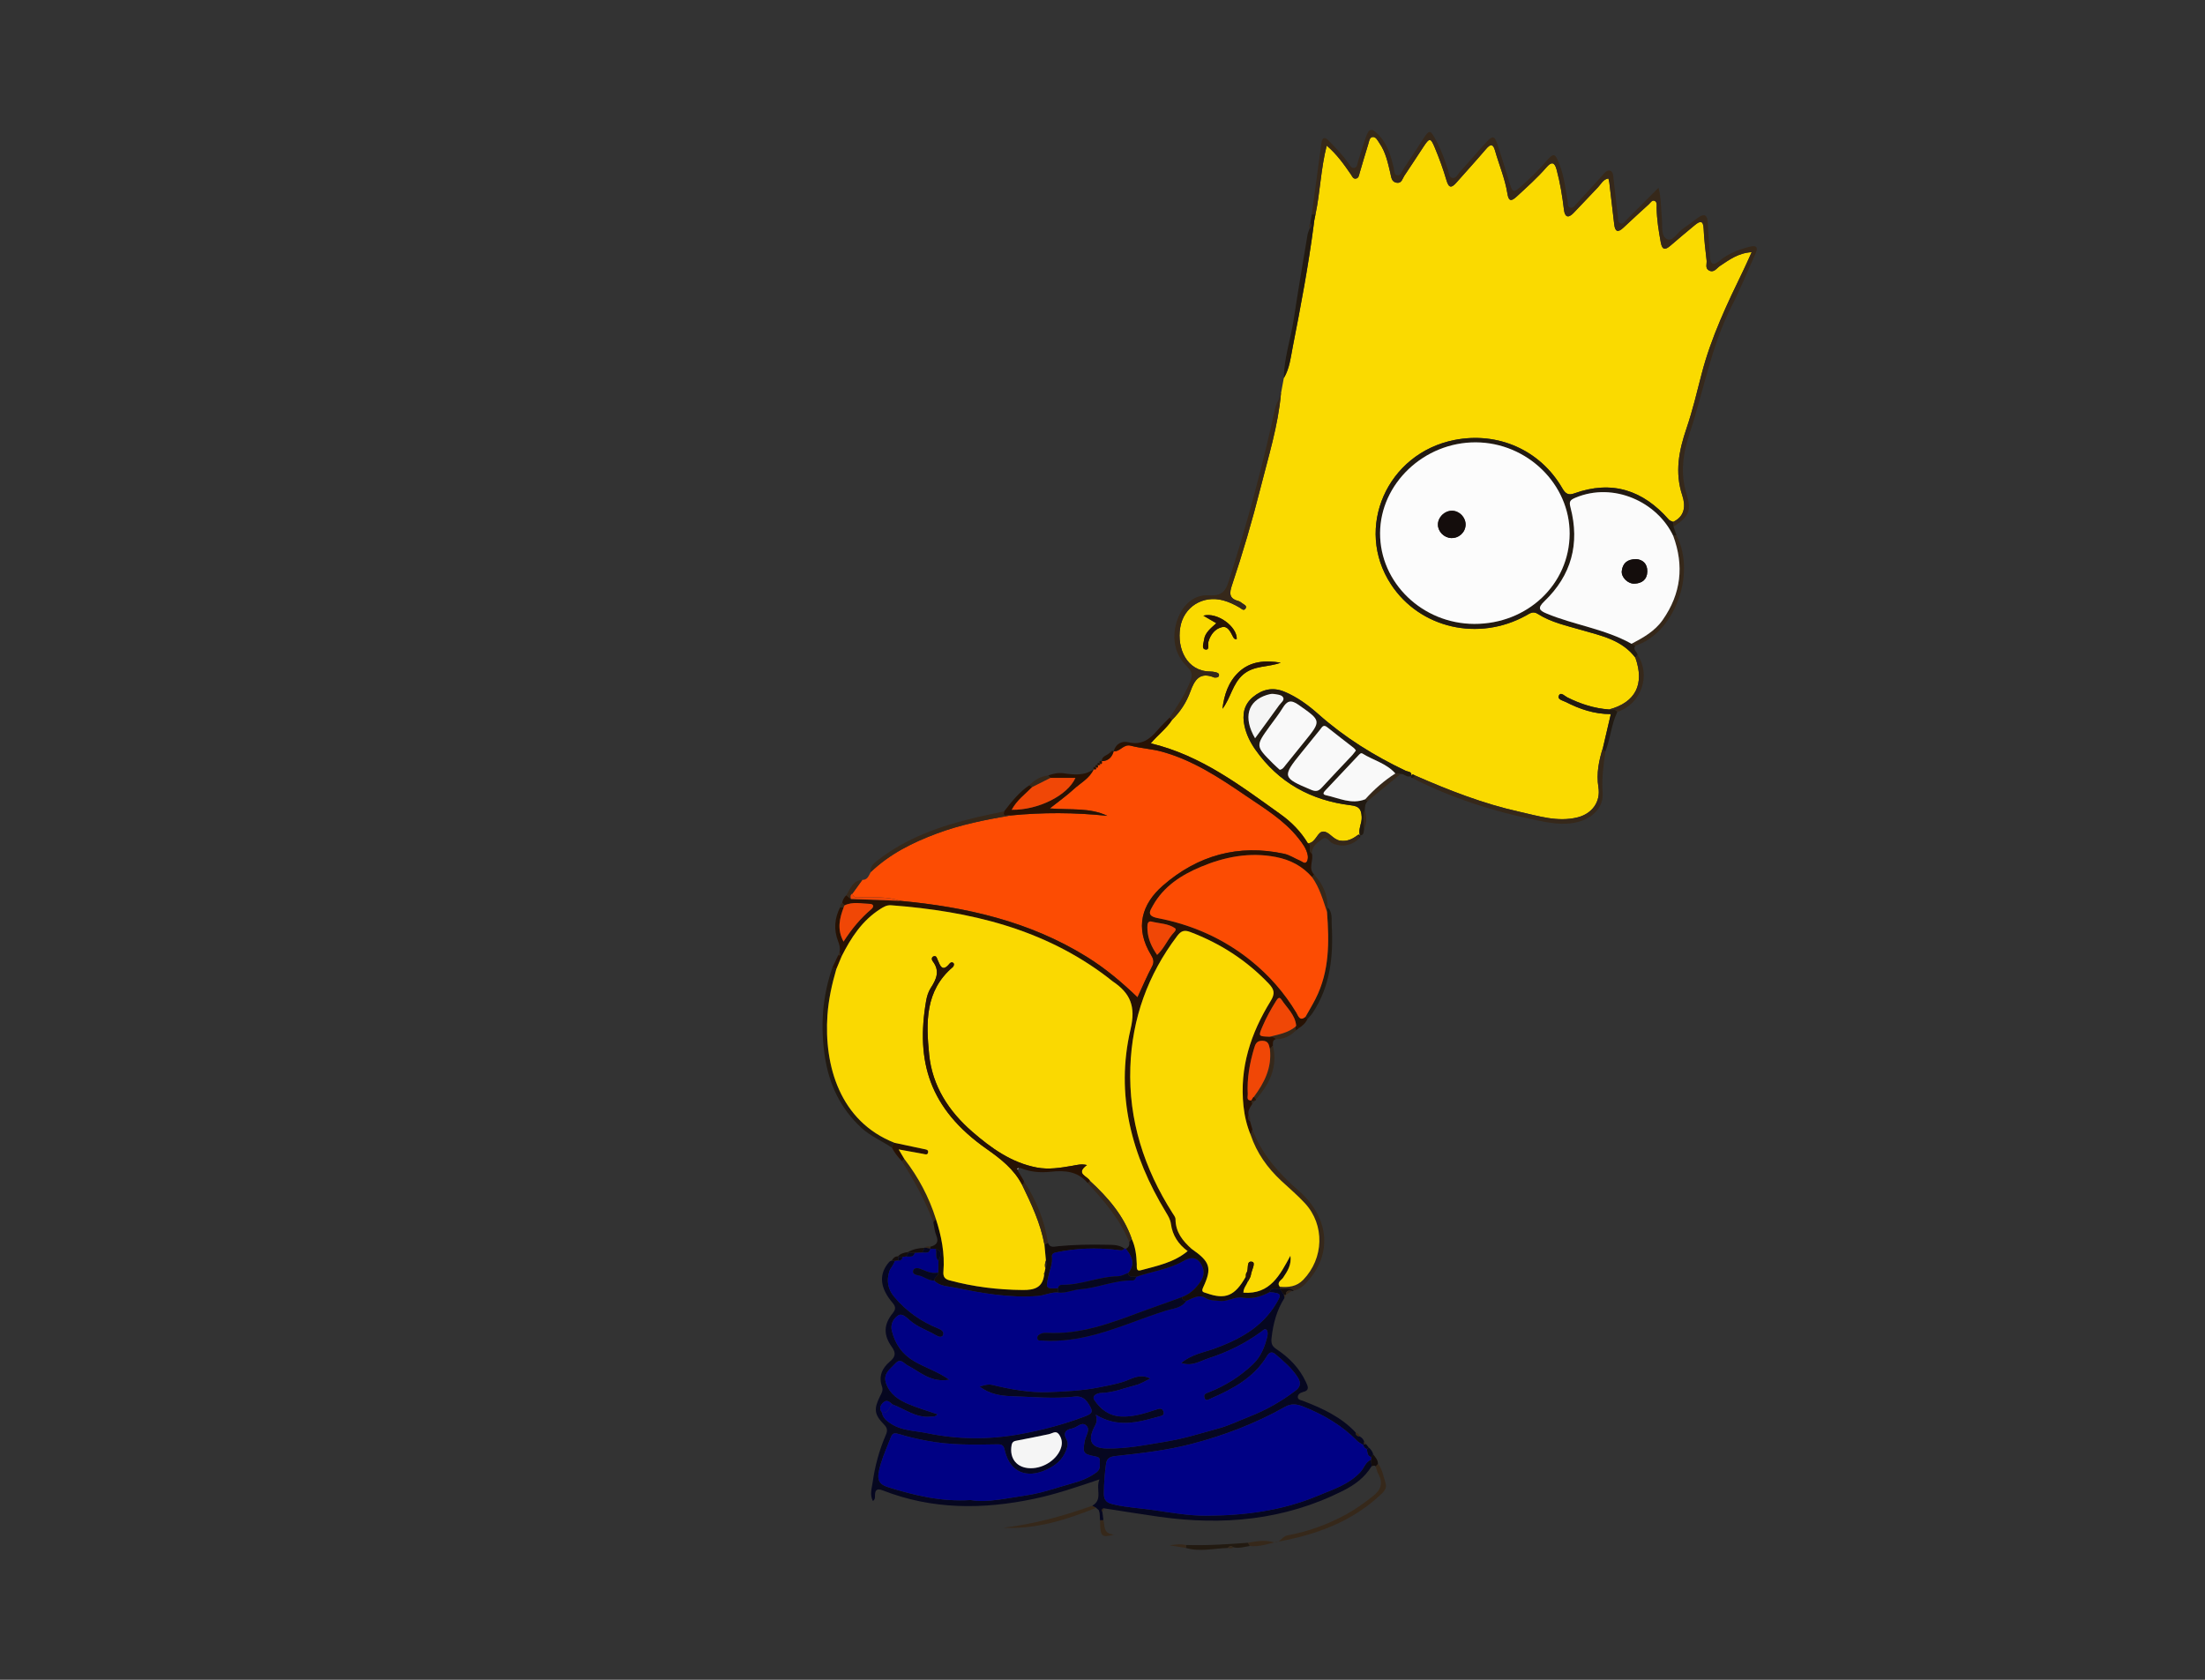 <?xml version="1.0" encoding="utf-8"?>
<!-- Generator: Adobe Illustrator 18.1.1, SVG Export Plug-In . SVG Version: 6.00 Build 0)  -->
<svg version="1.1" id="Capa_1" xmlns="http://www.w3.org/2000/svg" xmlns:xlink="http://www.w3.org/1999/xlink" x="0px" y="0px"
	 viewBox="0 0 595.28 453.54" enable-background="new 0 0 595.28 453.54" xml:space="preserve">
<rect x="0" y="0" width="595.28" height="453.54" fill="#333333" stroke="none"/>
<g>
	<path fill="#FADA00" d="M345.822,106.236c0.253-1.375,0.506-2.75,0.759-4.126c1.57-2.596,1.854-5.578,2.419-8.448
		c2.159-10.966,4.232-21.949,5.674-33.039c0.04-0.334,0.079-0.668,0.119-1.002c0.115-0.577,0.229-1.154,0.344-1.73
		c1.271-6.035,1.425-12.266,3.031-18.569c2.815,2.409,4.69,5.117,6.567,7.825c0.343,0.495,0.565,1.242,1.362,1.071
		c0.738-0.159,0.781-0.901,0.956-1.485c0.77-2.575,1.497-5.163,2.309-7.724c0.236-0.745,0.35-1.887,1.143-2.008
		c0.957-0.146,1.412,0.955,1.911,1.673c1.677,2.416,2.251,5.24,2.925,8.03c0.263,1.09,0.277,2.485,1.811,2.654
		c1.294,0.142,1.465-1.149,1.98-1.904c1.768-2.595,3.446-5.251,5.188-7.864c1.617-2.425,1.889-2.45,3.045,0.32
		c1.203,2.884,2.276,5.839,3.156,8.836c0.633,2.155,1.41,1.976,2.646,0.579c2.677-3.026,5.398-6.013,8.019-9.086
		c1.159-1.358,1.878-1.492,2.414,0.398c1.096,3.868,2.704,7.588,3.343,11.587c0.294,1.84,0.809,2.428,2.473,0.887
		c2.768-2.564,5.598-5.058,8.069-7.918c1.362-1.576,2.192-1.469,2.754,0.623c0.956,3.562,1.543,7.182,1.983,10.835
		c0.238,1.975,1.145,2.339,2.547,0.9c2.255-2.314,4.431-4.704,6.676-7.029c0.815-0.844,1.329-2.104,2.776-2.336
		c0.108,0.496,0.211,0.836,0.253,1.184c0.443,3.727,0.884,7.455,1.31,11.184c0.224,1.958,0.941,2.383,2.479,0.927
		c2.265-2.144,4.585-4.23,6.883-6.34c0.449-0.413,0.851-1.18,1.503-0.925c0.779,0.305,0.585,1.214,0.594,1.899
		c0.042,3.154,0.548,6.245,1.113,9.339c0.383,2.096,1.205,2.091,2.622,0.864c2.169-1.877,4.371-3.716,6.583-5.542
		c1.342-1.107,2.266-1.375,2.367,0.973c0.124,2.863,0.477,5.719,0.8,8.57c0.104,0.916-0.469,2.104,0.619,2.695
		c1.378,0.749,2.087-0.617,2.999-1.217c2.51-1.653,4.927-3.497,8.546-3.712c-0.829,1.821-1.461,3.287-2.157,4.722
		c-4.418,9.114-8.786,18.242-11.338,28.114c-1.277,4.94-2.455,9.925-4.098,14.747c-2.04,5.987-3.211,11.841-1.131,18.11
		c0.891,2.685,0.783,5.603-2.473,7.132c-0.386-0.19-0.88-0.285-1.142-0.584c-6.978-7.983-15.386-10.777-25.587-7.097
		c-1.534,0.553-2.336,0.087-3.178-1.374c-5.943-10.322-17.369-15.379-29.154-13.052c-18.198,3.593-27.067,23.808-17.102,38.982
		c7.789,11.861,23.608,15.513,36.465,8.403c1.017-0.562,1.857-1.26,3.155-0.434c3.608,2.296,7.766,3.172,11.806,4.349
		c5.321,1.551,10.895,2.641,14.536,7.472c2.549,7.168,0.058,12.074-7.101,13.984c-3.994-0.287-7.716-1.482-11.28-3.274
		c-0.703-0.354-1.739-1.552-2.25-0.511c-0.531,1.081,1.018,1.348,1.806,1.75c3.786,1.931,7.74,3.298,12.201,3.283
		c-0.714,3.053-1.404,6.001-2.094,8.95c-1.109,3.518-1.861,7.042-1.255,10.797c0.64,3.961-1.733,7.183-5.684,8.148
		c-5.379,1.313-10.481-0.384-15.608-1.516c-9.737-2.151-18.982-5.765-28.089-9.753c-0.377-0.077-0.773-0.705-1.124,0.036
		c0,0,0.001,0,0.001,0c0.203-1.214-0.955-1.082-1.505-1.343c-8.543-4.064-16.492-8.997-23.594-15.306
		c-2.735-2.43-5.721-4.629-9.16-6.056c-3.126-1.297-5.958-0.682-8.509,1.445c-2.502,2.086-2.925,4.825-2.272,7.803
		c0.502,2.291,1.527,4.387,2.873,6.312c6.294,9.002,15.105,13.802,25.844,15.103c2.249,0.273,2.787,1.042,2.918,3.116
		c0.112,1.761-1.024,3.323-0.483,5.063c0,0-0.017,0.021-0.017,0.021c-0.157-0.305-0.364-0.344-0.62-0.115
		c-1.391,1.027-2.79,1.74-4.685,1.464c-1.947-0.284-2.981-2.487-4.577-2.45c-1.603,0.037-1.945,2.833-3.909,3.16
		c-0.084,0.014-0.176-0.024-0.265-0.038c-1.878-3.114-4.388-5.677-7.31-7.766c-10.819-7.735-21.418-15.892-35.07-19.182
		c1.98-2.358,4.26-4.012,5.749-6.342c2.211-2.163,3.886-4.744,4.917-7.599c1.164-3.221,2.581-5.432,6.452-3.834
		c0.079,0.032,0.177,0.02,0.267,0.021c0.466,0.004,0.963-0.048,1.033-0.601c0.071-0.564-0.467-0.721-0.866-0.831
		c-0.511-0.141-1.058-0.203-1.591-0.21c-6.17-0.071-8.957-6.118-8.014-11.876c0.912-5.57,6.126-8.822,11.635-7.314
		c1.563,0.428,3.012,1.125,4.411,1.944c0.48,0.281,1.093,1.026,1.595,0.233c0.476-0.751-0.411-1.031-0.864-1.384
		c-0.349-0.272-0.743-0.55-1.16-0.662c-2.528-0.681-2.33-2.209-1.641-4.26c2.904-8.651,5.467-17.407,7.7-26.258
		C342.426,123.291,345.052,114.965,345.822,106.236z M345.758,178.919c-4.152-0.677-8.166-0.452-11.364,2.577
		c-2.792,2.645-3.914,6.156-4.369,9.881c2.248-2.897,2.686-6.768,5.598-9.258C338.562,179.605,342.439,180.2,345.758,178.919z
		 M328.366,168.267c-1.479,1.374-3.086,2.546-3.319,4.531c-0.103,0.878-0.759,2.375,0.368,2.565c1.246,0.21,0.607-1.353,0.824-2.1
		c0.572-1.975,1.823-3.511,3.68-3.938c1.591-0.366,2.284,1.346,2.95,2.603c0.22,0.415,0.461,0.77,1.019,0.61
		c0.087-3.391-5.293-7.333-9.021-6.308C326.065,166.927,327.086,167.522,328.366,168.267z"/>
	<path fill="#FC4C03" d="M232.804,237.564c1.448,0.042,1.719-1.186,2.276-2.104c5.128-4.913,11.327-7.984,17.896-10.431
		c6.388-2.38,13.035-3.689,19.722-4.841c8.744-0.875,17.489-0.841,26.259,0.093c-4.726-2.279-9.85-1.541-15.546-2.004
		c2.547-2.024,4.573-3.45,6.376-5.116c1.898-1.753,4.369-2.959,5.49-5.493c0,0-0.016,0.028-0.016,0.028
		c0.449,0.082,0.867,0.135,0.537-0.547c0,0,0.009-0.008,0.009-0.008c0.651,0.293,0.677-0.041,0.542-0.538c0,0-0.009,0.01-0.009,0.01
		c0.233-0.034,0.467-0.068,0.7-0.102c-0.052-0.144-0.104-0.289-0.156-0.433c0,0,0.008-0.007,0.008-0.008
		c0.191,0.029,0.377,0.416,0.561,0.054c0.078-0.153-0.009-0.389-0.02-0.587c0,0,0.004-0.013,0.004-0.013
		c1.785-0.057,2.768-1.072,3.233-2.706c0,0-0.017,0.02-0.017,0.02c1.749,0.209,2.609-2.014,4.612-1.494
		c2.765,0.719,5.685,0.853,8.435,1.613c8.404,2.321,15.576,7.076,22.673,11.916c5.02,3.423,10.286,6.562,14.14,11.431
		c1.11,1.402,2.213,2.842,2.538,4.652c0.103,0.571,0.02,1.374-0.323,1.78c-0.509,0.601-1.14-0.092-1.673-0.312
		c-1.486-0.614-2.881-1.582-4.419-1.912c-12.332-2.649-23.317,0.431-32.704,8.616c-5.622,4.902-7.709,11.34-3.161,18.757
		c0.533,0.87,0.926,1.795,0.277,3.007c-1.419,2.652-2.586,5.44-3.957,8.391c-4.281-4.133-8.718-7.846-13.669-10.921
		c-15.44-9.591-32.582-13.471-50.397-15.13c-3.421-1.179-6.972-0.928-10.5-0.985c-0.875-0.014-2.069,0.493-2.389-0.979
		C231.025,240.033,231.915,238.799,232.804,237.564z"/>
	<path fill="#060720" d="M296.981,410.485c-0.04-0.641-0.08-1.282-0.12-1.924c-0.071-0.266-0.142-0.531-0.213-0.796
		c-0.246-0.214-0.491-0.428-0.737-0.641c-0.351-0.187-0.702-0.373-1.053-0.56c2.992-1.707,0.853-4.51,1.957-7.124
		c-6.232,2.121-11.881,4.042-17.742,5.268c-13.792,2.885-27.406,2.919-40.722-2.283c-1.528-0.597-2.095-0.244-2.135,1.315
		c-0.013,0.508,0.084,1.081-0.555,1.538c-0.911-1.687-0.311-3.383-0.086-4.978c0.627-4.443,1.785-8.767,3.583-12.89
		c0.494-1.132,0.414-1.866-0.513-2.808c-2.612-2.655-2.769-4.162-1.143-7.457c0.431-0.874,1.008-1.671,0.612-2.77
		c-0.989-2.737,0.026-4.956,2.083-6.714c1.455-1.245,1.833-2.225,0.567-3.992c-2.312-3.226-2.223-6.086,0.251-9.111
		c1.318-1.611,0.255-2.366-0.548-3.397c-3.012-3.872-3.144-7.361-0.385-10.462c0.162-0.182,0.454-0.25,0.685-0.371
		c0.261,0.046,0.523,0.092,0.785,0.138c-0.237,1.083-1.164,1.855-1.467,2.83c-0.753,2.423-0.448,4.722,1.282,6.792
		c3.27,3.912,7.289,6.747,11.994,8.627c0.863,0.345,1.567,0.901,1.249,1.717c-0.309,0.792-1.225,0.503-1.864,0.122
		c-2.355-1.4-5.046-2.215-7.133-4.077c-0.943-0.842-2.136-2.015-3.219-1.256c-1.211,0.848-2.081,2.323-1.612,4.156
		c0.902,3.523,2.699,6.182,5.949,8.119c2.918,1.739,6.238,2.716,9.553,5.021c-4.941,0.873-7.866-2.092-11.193-3.824
		c-1.12-0.583-1.933-2.125-3.375-0.555c-1.407,1.533-3.424,2.749-2.504,5.383c1,2.865,3.311,4.398,5.858,5.507
		c2.564,1.116,5.282,1.876,8.034,2.827c-0.669,0.796-1.336,0.592-1.93,0.647c-3.885,0.363-6.872-2.055-10.232-3.318
		c-0.73-0.583-1.427-1.441-2.448-0.531c-0.875,0.779-1.191,1.697-0.401,2.747c0.259,1.469,1.332,2.287,2.473,3.024
		c2.963,1.916,6.444,1.854,9.736,2.536c8.545,1.772,17.053,1.781,25.652,0.159c5.684-1.072,11.199-2.535,16.606-4.566
		c2.393-0.899,2.703-1.262,1.357-3.441c-0.861-1.393-1.932-2.241-3.716-2.036c-5.71,0.655-11.433,0.072-17.138-0.106
		c-2.862-0.09-5.898-0.552-8.605-2.597c1.891-0.583,2.581-0.65,3.392-0.453c5.034,1.221,10.129,2.151,15.319,1.952
		c4.371-0.168,8.788-0.378,13.067-1.19c2.3-0.436,4.682-0.881,6.99-1.588c2.147-0.658,4.438-2.438,7.316-0.872
		c-1.488,0.687-2.533,1.411-3.87,1.748c-3.082,0.778-6.029,2.047-9.296,2.114c-1.03,0.021-2.752,0.684-1.938,1.918
		c1.631,2.474,3.925,4.286,7.221,4.452c3.317,0.166,6.336-0.834,9.391-1.831c0.757-0.247,1.683-0.625,2.04,0.444
		c0.372,1.115-0.521,1.21-1.37,1.441c-5.45,1.484-10.879,3.092-16.883-0.526c0.576,1.743-0.04,2.578-0.498,3.504
		c-1.807,3.655-0.609,5.514,3.353,5.603c5.467,0.122,10.737-0.981,16.095-1.86c4.939-0.811,9.628-2.29,14.383-3.61
		c2.805-0.779,5.459-2.1,8.188-3.16c4.487-1.742,8.616-4.119,12.442-7.025c1.256-0.954,1.479-2.077,0.576-3.502
		c-1.614-2.547-3.883-4.436-6.127-6.349c-0.822-0.701-1.582-0.508-2.19,0.512c-3.51,5.9-9.228,8.904-15.231,11.53
		c-0.68,0.297-1.364,0.79-1.679-0.295c-0.263-0.907,0.393-1.108,1.157-1.405c4.496-1.744,8.542-4.325,12-7.624
		c2.097-2.001,3.24-4.804,3.867-7.697c0.105-0.485,0.068-1.216-0.227-1.523c-0.47-0.489-0.956,0.105-1.369,0.412
		c-4.383,3.256-9.265,5.611-14.409,7.273c-2.122,0.685-4.33,2.256-7.286,1.24c2.869-2.375,6.033-2.806,8.891-3.85
		c6.737-2.461,12.806-5.671,16.681-12.08c1.587-2.624,1.536-2.908-1.687-3.203c0.484-1.552,1.809-0.7,2.745-0.96l-0.002,0.005
		c0.372,0.566,0.745,1.131,1.117,1.697c0.047,0.276,0.094,0.552,0.142,0.828c-2.082,3.285-3.051,6.895-3.486,10.745
		c-0.166,1.47,0.07,2.267,1.293,3.074c3.409,2.248,6.206,5.09,7.963,8.858c0.569,1.22,1.127,2.29-0.853,2.761
		c-0.634,0.151-1.444,0.674-1.31,1.477c0.106,0.634,0.953,0.712,1.53,0.935c5.19,2.006,10.194,4.321,14.085,8.484
		c0.012,0.688,0.362,1.032,1.049,1.037c0.588,0.318,1.02,0.775,1.249,1.411c-0.027,0.232-0.054,0.464-0.081,0.696l-0.187,0.185
		c-0.521-0.327-1.13-0.569-1.55-0.995c-4.181-4.244-9.17-7.173-14.68-9.349c-1.701-0.672-3.183-0.856-4.816,0.064
		c-7.976,4.497-16.469,7.738-25.307,10.041c-6.731,1.753-13.647,2.514-20.544,3.274c-1.516,0.167-2.336,0.622-2.539,2.119
		c-0.362,2.665-0.569,5.334-0.58,8.029c-0.007,1.916,0.85,2.503,2.67,2.924c3.666,0.849,7.402,1.018,11.093,1.566
		c4.584,0.68,9.215,1.472,13.823,1.461c10.336-0.023,20.535-1.328,30.176-5.377c4.037-1.696,8.313-2.993,11.46-6.374
		c1.017-1.092,1.394-2.732,2.916-3.37c0.046,0.589,0.092,1.178,0.138,1.766c-1.861,3.08-4.558,5.044-7.782,6.665
		c-15.778,7.931-32.409,9.413-49.61,6.976c-4.946-0.701-9.877-1.51-14.815-2.269c-0.651,0.092-0.687,0.474-0.463,0.98
		c0.093,0.741,0.185,1.481,0.278,2.222C297.588,410.469,297.285,410.477,296.981,410.485z M262.016,405.017
		c4.709,0.78,9.835-0.533,14.941-1.247c4.247-0.594,8.397-2.136,12.58-3.278c2.239-0.611,4.54-1.51,6.505-2.981
		c1.193-0.893,0.821-2.073,0.861-3.191c0.029-0.808-0.542-0.952-1.234-1.087c-3.301-0.644-3.421-0.961-2.797-4.278
		c0.253-1.345,1.553-2.924,0.414-4.034c-1.255-1.224-2.573,0.582-3.93,0.794c-1.69,0.264-2.385,1.208-1.483,2.852
		c0.583,1.062,0.353,1.984-0.066,3.061c-1.014,2.603-2.884,4.087-5.385,5.226c-5.275,2.402-9.632,0.599-11.058-4.835
		c-0.269-1.025-0.307-2.076-1.9-2.046c-6.443,0.121-12.877,0.243-19.279-0.968c-2.498-0.472-4.971-1.029-7.373-1.773
		c-1.227-0.38-1.837-0.38-2.292,0.795c-0.919,2.377-1.976,4.713-2.715,7.145c-1.296,4.263-0.831,5.516,2.161,6.437
		C246.969,403.764,254.047,405.518,262.016,405.017z M278.213,396.426c3.681,0.045,7.35-2.507,8.275-5.672
		c0.388-1.33,0.103-2.534-0.659-3.541c-0.788-1.041-1.792-0.161-2.701,0.024c-2.791,0.569-5.578,1.161-8.379,1.683
		c-0.835,0.155-1.47,0.228-1.66,1.316C272.466,393.822,274.53,396.381,278.213,396.426z"/>
	<path fill="#271204" d="M243.025,243.231c17.815,1.659,34.957,5.54,50.397,15.13c4.951,3.075,9.388,6.788,13.669,10.921
		c1.371-2.951,2.538-5.738,3.957-8.391c0.649-1.213,0.256-2.137-0.277-3.007c-4.548-7.418-2.461-13.855,3.161-18.757
		c9.387-8.185,20.372-11.265,32.704-8.616c1.538,0.33,2.934,1.298,4.419,1.912c0.534,0.221,1.165,0.914,1.673,0.312
		c0.343-0.405,0.425-1.209,0.323-1.78c-0.325-1.81-1.428-3.25-2.538-4.652c-3.854-4.869-9.121-8.007-14.14-11.431
		c-7.097-4.84-14.269-9.594-22.673-11.916c-2.75-0.76-5.67-0.895-8.435-1.613c-2.002-0.52-2.863,1.703-4.612,1.494
		c0.593-2.008,2.176-2.861,3.97-2.426c3.521,0.853,5.767-0.771,7.834-3.221c1.03-1.221,2.213-2.313,3.327-3.464
		c0.213,0.211,0.427,0.421,0.64,0.632c-1.489,2.33-3.768,3.984-5.749,6.342c13.652,3.29,24.251,11.447,35.07,19.182
		c2.922,2.089,5.432,4.651,7.31,7.766c1.352,0.537-0.075,2.167,1.093,2.777c0.583,1.858-1.083,3.958,0.615,5.695
		c-0.172,0.252-0.345,0.505-0.517,0.757c-2.62-3.022-5.915-4.745-9.85-5.498c-7.056-1.351-13.756-0.039-20.21,2.665
		c-5.264,2.205-10.011,5.257-12.912,10.432c-0.794,1.417-1.84,2.812,1.272,3.412c9.252,1.784,17.714,5.499,25.126,11.464
		c4.938,3.973,9.029,8.638,12.301,14.059c0.489,0.81,0.898,2.477,2.487,1.108c0.171,0.206,0.342,0.413,0.514,0.619
		c-0.502,1.093-1.352,1.855-2.353,2.473c-0.231-0.22-0.462-0.439-0.693-0.659c-0.268-2.946-2.496-4.812-3.977-7.073
		c-0.647-0.989-1.138-0.121-1.53,0.506c-1.326,2.117-2.525,4.296-3.517,6.594c-1.226,2.84-1.253,2.829,1.843,2.934
		c0.588,0.131,1.303-0.051,1.654,0.669c-0.906,0.291-0.772,1.032-0.747,1.726c-0.274,0.32-0.547,0.64-0.82,0.959
		c-0.269-1.107-0.332-2.229-2.02-2.26c-1.588-0.029-1.91,0.913-2.249,2.055c-1.197,4.031-1.943,8.129-1.709,12.351
		c0.036,0.646-0.458,1.768,0.961,1.707l0.141,0.156c0.038,0.264,0.076,0.528,0.114,0.792c-0.619,0.944-1.276,1.877-0.981,3.11
		c-0.238,0.585-0.156,1.092,0.362,1.494c0.224,0.775,0.447,1.55,0.671,2.325c-0.159,0.477-0.318,0.955-0.477,1.432
		c-1.045-2.496-1.655-5.089-1.943-7.784c-1.109-10.378,1.98-19.698,7.328-28.36c1.258-2.037,0.991-3.137-0.541-4.745
		c-5.993-6.287-13.063-10.832-21.163-13.907c-1.682-0.638-2.519-0.254-3.536,1.092c-7.924,10.482-12.178,22.277-12.636,35.386
		c-0.501,14.355,3.733,27.39,11.387,39.415c0.331,0.52,0.808,1.1,0.81,1.653c0.012,3.47,1.925,5.858,4.331,8.003
		c-0.461,0.02-0.851,0.164-1.061,0.617c-2.485-1.846-4.091-4.234-4.503-7.348c-0.157-1.188-0.749-2.153-1.362-3.165
		c-9.268-15.291-13.683-31.749-9.535-49.4c1.463-6.223-0.102-9.729-4.78-12.892c-0.445-0.301-0.841-0.673-1.269-1.001
		c-17.278-13.249-37.399-17.977-58.574-19.575c-1.186-0.09-2.044,0.434-2.956,1.015c-4.878,3.105-7.888,7.729-10.416,12.75
		c-0.119-0.096-0.238-0.193-0.357-0.289c-0.07-0.302-0.14-0.604-0.211-0.907c0.233-0.998-0.032-1.915-0.395-2.84
		c-1.237-3.149-0.965-6.22,0.554-9.21c0.311,0.028,0.622,0.057,0.933,0.085c-1.078,2.926-1.842,5.851-0.022,9.216
		c2.229-3.477,4.628-6.332,7.506-8.765c0.779-0.659,0.63-1.398-0.403-1.427c-2.288-0.065-4.632-0.676-6.853,0.421
		c-0.204-0.227-0.408-0.454-0.612-0.681c0.121-0.819,0.523-1.489,1.099-2.065c0.42,0.334,0.84,0.667,1.26,1.001
		C234.158,242.894,238.591,243.062,243.025,243.231z M312.383,257.826c1.751-1.616,2.639-3.72,4.011-5.454
		c0.413-0.523,1.423-1.329,0.82-1.751c-1.855-1.297-4.212-1.252-6.355-1.797c-0.622-0.158-1.019,0.244-1.077,0.88
		c-0.04,0.445-0.03,0.897-0.007,1.344C309.906,253.536,310.896,255.689,312.383,257.826z"/>
	<path fill="#36281A" d="M451.695,140.908c3.255-1.529,3.364-4.447,2.473-7.132c-2.08-6.268-0.909-12.122,1.131-18.11
		c1.643-4.822,2.821-9.806,4.098-14.747c2.552-9.871,6.92-19,11.338-28.114c0.696-1.435,1.328-2.901,2.157-4.722
		c-3.62,0.215-6.036,2.059-8.546,3.712c-0.912,0.601-1.622,1.966-2.999,1.217c-1.088-0.591-0.515-1.779-0.619-2.695
		c-0.323-2.851-0.676-5.707-0.8-8.57c-0.102-2.348-1.026-2.08-2.367-0.973c-2.212,1.826-4.415,3.665-6.583,5.542
		c-1.417,1.227-2.239,1.232-2.622-0.864c-0.565-3.095-1.071-6.185-1.113-9.339c-0.009-0.685,0.185-1.594-0.594-1.899
		c-0.652-0.255-1.054,0.512-1.503,0.925c-2.297,2.11-4.617,4.196-6.883,6.34c-1.538,1.456-2.255,1.031-2.479-0.927
		c-0.426-3.729-0.867-7.457-1.31-11.184c-0.041-0.348-0.145-0.688-0.253-1.184c-1.446,0.232-1.961,1.492-2.776,2.336
		c-2.245,2.324-4.421,4.715-6.676,7.029c-1.402,1.439-2.309,1.075-2.547-0.9c-0.44-3.653-1.027-7.274-1.983-10.835
		c-0.562-2.092-1.392-2.199-2.754-0.623c-2.471,2.86-5.301,5.354-8.069,7.918c-1.664,1.541-2.179,0.953-2.473-0.887
		c-0.638-3.998-2.247-7.719-3.343-11.587c-0.536-1.89-1.255-1.756-2.414-0.398c-2.621,3.073-5.343,6.06-8.019,9.086
		c-1.235,1.397-2.012,1.576-2.646-0.579c-0.881-2.997-1.953-5.952-3.156-8.836c-1.156-2.77-1.428-2.745-3.045-0.32
		c-1.742,2.613-3.42,5.269-5.188,7.864c-0.515,0.755-0.686,2.046-1.98,1.904c-1.534-0.169-1.548-1.564-1.811-2.654
		c-0.674-2.791-1.248-5.615-2.925-8.03c-0.498-0.718-0.954-1.819-1.911-1.673c-0.793,0.121-0.907,1.263-1.143,2.008
		c-0.812,2.561-1.539,5.15-2.309,7.724c-0.175,0.585-0.218,1.327-0.956,1.485c-0.797,0.171-1.019-0.576-1.362-1.071
		c-1.877-2.708-3.753-5.416-6.567-7.825c-1.607,6.302-1.761,12.534-3.031,18.569c-0.334-0.001-0.668-0.001-1.002-0.002
		c0.867-6.392,1.74-12.783,2.598-19.176c0.217-1.613,0.846-1.89,2.014-0.693c1.88,1.928,3.744,3.866,5.315,6.069
		c0.396,0.556,0.748,1.411,1.585,1.244c0.83-0.166,0.769-1.108,0.983-1.749c0.709-2.123,1.321-4.279,2.056-6.393
		c0.926-2.662,1.614-2.755,3.61-0.647c2.321,2.452,3.18,5.555,3.955,8.704c0.186,0.756,0.05,1.891,0.907,2.063
		c1.055,0.211,1.289-1.027,1.754-1.716c1.756-2.604,3.46-5.243,5.171-7.877c1.84-2.832,1.997-2.806,3.663,0.273
		c1.331,2.459,2.231,5.082,3.131,7.712c0.283,0.827,0.232,2.073,1.103,2.314c1.111,0.308,1.576-0.998,2.203-1.678
		c2.371-2.572,4.621-5.255,6.98-7.838c1.831-2.005,2.327-1.9,3.149,0.62c1.14,3.492,2.238,6.998,3.295,10.515
		c0.698,2.323,1.071,2.455,2.978,0.739c2.269-2.041,4.486-4.13,6.493-6.444c2.502-2.884,2.709-2.794,4.094,0.92
		c1.138,3.05,1.459,6.266,2.046,9.429c0.121,0.654-0.205,1.567,0.763,1.798c0.723,0.173,1.104-0.506,1.508-0.941
		c2.379-2.563,4.728-5.153,7.081-7.739c0.601-0.66,1.208-1.609,2.157-1.288c0.784,0.265,0.781,1.318,0.873,2.123
		c0.398,3.475,0.796,6.95,1.2,10.424c0.07,0.603-0.085,1.348,0.639,1.642c0.754,0.307,1.12-0.399,1.532-0.808
		c2.854-2.829,5.682-5.685,8.777-8.792c0.771,2.958,0.634,5.619,0.9,8.234c0.204,2.006-0.322,4.837,1.429,5.67
		c1.508,0.718,2.853-1.948,4.39-2.953c1.423-0.931,2.73-2.038,4.137-2.996c1.473-1.002,2.301-0.63,2.406,1.228
		c0.177,3.134,0.406,6.266,0.623,9.398c0.139,2.003,0.799,2.621,2.586,1.138c2.391-1.982,5.245-3.07,8.232-3.818
		c1.636-0.41,2.273,0.106,1.532,1.758c-2.162,4.816-4.157,9.718-6.549,14.417c-5.51,10.823-7.486,22.777-11.263,34.151
		c-1.82,5.48-2.614,10.809-0.832,16.543c1.422,4.575,0.461,6.125-3.535,8.723C451.768,141.763,451.731,141.335,451.695,140.908z"/>
	<path fill="#221A11" d="M451.695,140.908c0.036,0.427,0.073,0.855,0.109,1.282c0.268,0.792,0.535,1.584,0.803,2.376
		c-0.295,0.044-0.59,0.088-0.885,0.131c-4.315-9.183-16.133-14.632-26.392-10.318c-1.524,0.641-1.76,1.052-1.339,2.657
		c2.558,9.763,0.235,18.315-7.054,25.306c-1.941,1.862-1.384,2.488,0.628,3.325c7.493,3.115,15.73,4.139,22.898,8.16
		c0.334,0.173,0.668,0.346,1.002,0.519c-0.758,1.074,0.555,1.626,0.627,2.49c-0.199,0.246-0.398,0.492-0.597,0.737
		c-3.641-4.831-9.216-5.921-14.537-7.472c-4.041-1.178-8.198-2.053-11.806-4.349c-1.298-0.826-2.138-0.129-3.155,0.434
		c-12.857,7.11-28.676,3.457-36.465-8.403c-9.965-15.173-1.096-35.388,17.102-38.982c11.785-2.327,23.212,2.73,29.154,13.052
		c0.841,1.462,1.644,1.927,3.178,1.374c10.201-3.68,18.609-0.886,25.587,7.097C450.815,140.623,451.309,140.718,451.695,140.908z
		 M397.984,168.456c14.35,0.049,25.71-10.678,25.772-24.335c0.06-13.381-11.468-24.622-25.32-24.689
		c-13.969-0.068-25.798,11.142-25.856,24.502C372.522,157.337,383.992,168.408,397.984,168.456z"/>
	<path fill="#221A11" d="M367.129,225.606c-0.541-1.74,0.594-3.303,0.483-5.063c-0.132-2.074-0.669-2.843-2.918-3.116
		c-10.739-1.302-19.55-6.102-25.844-15.103c-1.346-1.925-2.371-4.021-2.873-6.312c-0.653-2.978-0.23-5.717,2.272-7.803
		c2.552-2.128,5.384-2.743,8.509-1.445c3.439,1.427,6.425,3.626,9.16,6.056c7.102,6.31,15.051,11.243,23.594,15.306
		c0.55,0.262,1.708,0.13,1.505,1.343c-1.114,0.712-1.878-0.621-2.891-0.495c-0.475-0.047-0.951-0.094-1.426-0.141
		c-2.399-2.732-5.961-3.553-8.906-5.388c-0.41-0.255-0.806,0.231-1.112,0.555c-2.946,3.118-5.895,6.232-8.829,9.362
		c-0.421,0.449-1.017,1.112,0.099,1.352c3.496,0.753,6.896,2.566,10.623,1.091c0.208,0.17,0.416,0.339,0.624,0.509
		c-0.62,0.652-0.715,1.472-0.741,2.313c-0.624,1.691-0.28,3.416-0.176,5.132C368.103,224.503,368.337,225.505,367.129,225.606z
		 M366.058,202.622c-0.217-0.26-0.355-0.499-0.558-0.658c-2.4-1.877-4.832-3.714-7.204-5.624c-1.05-0.845-1.407,0.033-1.887,0.619
		c-1.704,2.081-3.386,4.18-5.08,6.269c-5.245,6.465-5.145,6.763,2.644,10.022c1.196,0.501,1.942,0.412,2.807-0.531
		c2.729-2.975,5.53-5.883,8.291-8.829C365.431,203.507,365.722,203.058,366.058,202.622z M345.499,207.85
		c0.852-0.173,1.144-0.756,1.527-1.229c1.684-2.084,3.361-4.174,5.049-6.254c4.733-5.83,4.656-5.717-1.494-10.054
		c-2.101-1.482-3.12-1.101-4.315,0.861c-1.065,1.748-2.361,3.355-3.559,5.021c-3.75,5.217-3.754,5.219,0.914,9.903
		C344.242,206.721,344.907,207.3,345.499,207.85z M338.829,199.337c2.226-3.047,4.398-5.982,6.518-8.952
		c0.484-0.678,1.618-1.387,0.956-2.235c-0.445-0.57-1.608-0.667-2.477-0.788c-0.584-0.081-1.237,0.092-1.82,0.276
		C336.842,189.261,335.554,193.695,338.829,199.337z"/>
	<path fill="#36281A" d="M316.425,194.359c-0.213-0.211-0.427-0.421-0.64-0.632c2.041-3.046,4.057-6.09,5.456-9.522
		c0.682-1.673,0.783-2.734-0.716-4.167c-3.424-3.274-4.159-7.683-2.917-11.96c1.204-4.143,4.228-7.652,8.864-7.342
		c4.23,0.283,4.696-2.097,5.599-4.941c4.804-15.117,8.893-30.424,12.269-45.92c0.285-1.31,1.434-2.313,1.196-3.764
		c-0.014-0.087-0.005-0.179-0.006-0.268c0.096,0.127,0.192,0.253,0.29,0.386c-0.769,8.736-3.395,17.062-5.523,25.497
		c-2.233,8.851-4.797,17.607-7.7,26.258c-0.689,2.051-0.887,3.579,1.641,4.26c0.418,0.113,0.811,0.39,1.16,0.662
		c0.453,0.353,1.34,0.633,0.864,1.384c-0.503,0.793-1.115,0.049-1.595-0.233c-1.399-0.819-2.848-1.517-4.411-1.944
		c-5.509-1.507-10.723,1.744-11.635,7.314c-0.943,5.758,1.844,11.806,8.014,11.876c0.533,0.006,1.079,0.069,1.591,0.21
		c0.399,0.11,0.938,0.267,0.866,0.831c-0.07,0.554-0.567,0.605-1.033,0.601c-0.09-0.001-0.188,0.012-0.267-0.021
		c-3.871-1.598-5.288,0.613-6.452,3.834C320.31,189.614,318.636,192.195,316.425,194.359z"/>
	<path fill="#140D0C" d="M251.129,336.617c1.651-0.407,2.396-1.199,1.644-3.023c-0.466-1.13-0.559-2.414-0.819-3.628
		c0.232-0.293,0.464-0.587,0.695-0.881c1.512,4.631,2.452,9.353,2.042,14.247c-0.111,1.322,0.334,2.003,1.578,2.341
		c6.513,1.773,13.129,2.575,19.89,2.627c3.194,0.025,5.321-0.688,5.738-4.151c0.065-0.043,0.189-0.094,0.185-0.127
		c-0.019-0.13-0.078-0.253-0.123-0.379c0.085-0.389,0.17-0.778,0.256-1.168c0.389-0.695,0.258-1.426,0.149-2.155
		c-0.133-1.418-0.266-2.836-0.399-4.254c0.315-0.173,0.631-0.347,0.946-0.521c0.494,1.489,1.764,1.032,2.723,0.938
		c4.372-0.43,8.75-0.487,13.134-0.396c1.654,0.034,3.34-0.033,4.785,1.013c-0.516,0.752-1.154,0.454-1.894,0.372
		c-5.604-0.62-11.188-0.491-16.722,0.718c-0.627,0.137-1.016,0.51-0.944,1.096c0.241,1.948-0.623,3.667-1.004,5.488
		c-0.66,3.158-0.626,3.165,2.615,3.056c0.007,0.38,0.013,0.76,0.02,1.141c-1.895-0.122-3.636,0.812-5.432,0.949
		c-7.616,0.579-15.111-0.748-22.511-2.279c-1.759-0.364-3.977-0.304-5.45-1.872c-0.091-0.939,1.222-1.201,1.05-2.179
		c0.027-1.07,0.055-2.141,0.082-3.211c0.554-1.238,1.251-2.509-0.738-3.151c-0.486-0.006-0.972-0.012-1.459-0.018l-0.05-0.144
		C251.133,336.917,251.137,336.767,251.129,336.617z"/>
	<path fill="#36281A" d="M382.139,209.432c9.107,3.989,18.352,7.602,28.089,9.753c5.127,1.133,10.229,2.829,15.608,1.516
		c3.951-0.965,6.324-4.187,5.684-8.148c-0.607-3.756,0.145-7.28,1.255-10.798c0.094,0.442,0.058,0.955,0.618,1.146
		c-0.526,3.713-1.019,7.39-0.732,11.198c0.282,3.74-2.551,6.726-6.511,7.791c-4.062,1.092-8.028,0.272-11.974-0.556
		c-11.428-2.398-22.479-5.929-32.908-11.263C381.559,209.858,381.85,209.645,382.139,209.432z"/>
	<path fill="#221A11" d="M240.814,309.895c-2.715-1.854-5.793-3.101-8.267-5.383c-5.652-5.213-8.72-11.743-9.855-19.186
		c-1.25-8.195-0.708-16.304,2.067-24.188c0.338,0.183,0.675,0.366,1.013,0.549c-1.175,4.045-2.086,8.14-2.382,12.357
		c-0.962,13.717,3.377,28.747,18.117,34.519C240.973,308.849,240.891,309.371,240.814,309.895z"/>
	<path fill="#271204" d="M295.276,207.667c-1.121,2.533-3.592,3.739-5.49,5.493c-1.804,1.666-3.829,3.092-6.376,5.116
		c5.697,0.463,10.82-0.275,15.546,2.004c-8.769-0.933-17.515-0.968-26.258-0.093c-0.547-0.36-2.135,0.791-1.617-1.115
		c2.018-2.614,4.062-5.202,6.844-7.077c0.241,0.174,0.482,0.348,0.723,0.522c-1.882,1.928-4.139,3.536-5.517,6.13
		c7.146,0.102,15.077-3.852,17.198-8.609c-2.311,0-4.525,0-6.74,0c-0.212-0.216-0.423-0.432-0.635-0.648
		c1.356-0.514,2.805-0.809,4.2-0.603C290.001,209.209,292.767,209.506,295.276,207.667z"/>
	<path fill="#36281A" d="M337.644,306.432c0.159-0.477,0.318-0.955,0.477-1.432c2.553,6.695,7.082,11.808,12.443,16.461
		c8.047,6.985,9.122,16.417,3.095,23.725c-1.182,1.433-2.402,2.894-4.395,3.275c-1.145-0.916-2.502-0.361-3.753-0.541
		c0,0,0.002-0.005,0.002-0.005c-0.004-0.168-0.015-0.335-0.033-0.502c2.361,0.194,4.519,0.035,6.362-1.877
		c5.56-5.767,5.872-14.774,0.455-20.654c-1.994-2.164-4.265-4.075-6.422-6.088C342.154,315.322,339.275,311.293,337.644,306.432z"/>
	<path fill="#36281A" d="M372.018,395.208c1.185,1.53,1.453,3.423,2.026,5.19c0.515,1.588-0.613,2.514-1.593,3.42
		c-7.702,7.118-17.115,10.541-27.202,12.393c-2.594,0.476-5.117,1.536-7.839,1.208c-0.178-0.29-0.356-0.58-0.534-0.871
		c2.29-0.39,4.571-0.838,6.896-0.156c1.73,0.507,2.183-1.544,3.823-1.843c5.624-1.025,11.004-3.001,16.047-5.78
		c2.435-1.342,4.648-2.99,6.854-4.681c2.249-1.723,3.039-3.57,1.586-6.159c-0.341-0.608-0.469-1.336-0.695-2.009
		C371.597,395.683,371.807,395.446,372.018,395.208z"/>
	<path fill="#221A11" d="M354.135,57.888c0.334,0.001,0.668,0.001,1.002,0.002c-0.115,0.577-0.229,1.153-0.344,1.73
		c-0.04,0.334-0.079,0.668-0.119,1.002c-1.442,11.09-3.515,22.074-5.674,33.039c-0.565,2.87-0.849,5.853-2.419,8.448
		c0.081-5.522,1.922-10.747,2.73-16.149c1.127-7.531,2.428-15.037,3.678-22.55c0.099-0.597,0.382-1.164,0.579-1.745
		c0.548-0.447,0.515-0.964,0.183-1.518C353.879,59.395,354.007,58.642,354.135,57.888z"/>
	<path fill="#36281A" d="M271.081,219.073c-0.518,1.905,1.071,0.754,1.617,1.115c-6.687,1.153-13.334,2.461-19.722,4.841
		c-6.569,2.447-12.769,5.519-17.896,10.431c-0.237-1.477,0.701-2.272,1.714-3.066c7.98-6.258,17.292-9.456,26.993-11.75
		C266.206,220.071,268.649,219.594,271.081,219.073z"/>
	<path fill="#36281A" d="M441.465,174.345c-0.334-0.173-0.668-0.346-1.002-0.519c3.173-1.676,6.278-3.381,8.427-6.457
		c4.951-7.085,5.796-14.627,2.832-22.673c0.295-0.044,0.59-0.088,0.885-0.131C458.109,155.29,451.75,171.15,441.465,174.345z"/>
	<path fill="#221A11" d="M352.973,275.139c-0.171-0.206-0.342-0.413-0.514-0.619c0.908-1.62,1.875-3.21,2.714-4.866
		c3.771-7.444,3.693-15.406,3.077-23.433c0.057-0.407,0.114-0.814,0.171-1.221c1.384,1.3,1.009,3.24,1.093,4.678
		c0.484,8.368-0.319,16.575-5.159,23.836C353.963,274.102,353.437,274.6,352.973,275.139z"/>
	<path fill="#221A11" d="M433.394,202.902c-0.56-0.191-0.524-0.703-0.618-1.146c0.69-2.949,1.38-5.897,2.094-8.95
		c-4.461,0.015-8.415-1.351-12.201-3.283c-0.787-0.402-2.336-0.669-1.806-1.75c0.511-1.041,1.547,0.157,2.25,0.511
		c3.565,1.792,7.287,2.987,11.28,3.274c0.749,0.205,1.697-0.265,2.234,0.658C434.977,195.604,434.787,199.435,433.394,202.902z"/>
	<path fill="#36281A" d="M294.858,406.564c0.351,0.187,0.702,0.373,1.053,0.56c-8.046,3.22-16.223,5.833-25.062,5.371
		C279.103,411.522,287.052,409.336,294.858,406.564z"/>
	<path fill="#36281A" d="M252.649,329.085c-0.232,0.294-0.463,0.587-0.695,0.881c-2.158-5.834-5.181-11.222-8.488-16.464
		c0.225-0.198,0.449-0.396,0.674-0.594C247.918,317.805,250.785,323.181,252.649,329.085z"/>
	<path fill="#36281A" d="M436.628,192.215c-0.538-0.923-1.485-0.453-2.234-0.658c7.159-1.91,9.651-6.817,7.101-13.984
		c0.199-0.246,0.398-0.492,0.597-0.737C445.794,182.392,443.05,190.114,436.628,192.215z"/>
	<path fill="#36281A" d="M354.149,230.425c-1.167-0.61,0.26-2.24-1.093-2.777c0.088,0.014,0.181,0.052,0.265,0.038
		c1.965-0.326,2.306-3.122,3.909-3.16c1.596-0.037,2.63,2.166,4.577,2.45c1.895,0.277,3.294-0.437,4.685-1.464
		c0.221,0.205,0.443,0.409,0.664,0.614c-2.01,2.185-4.862,2.757-7.466,1.549c-0.893-0.414-1.467-2.024-2.661-1.162
		C355.711,227.466,354.187,228.451,354.149,230.425z"/>
	<path fill="#36281A" d="M342.833,283.269c0.273-0.32,0.546-0.64,0.82-0.959c1.353,5.759-0.893,10.378-4.602,14.534
		c-0.183-0.229-0.366-0.458-0.55-0.686C341.356,292.336,343.405,288.243,342.833,283.269z"/>
	<path fill="#271204" d="M244.141,312.908c-0.225,0.198-0.449,0.396-0.674,0.593c-1.024-1.1-1.994-2.239-2.652-3.607
		c0.077-0.524,0.159-1.045,0.692-1.332c2.61,0.553,5.221,1.099,7.828,1.664c0.571,0.124,1.419,0.137,1.201,1.015
		c-0.173,0.698-0.879,0.376-1.37,0.29c-2.105-0.368-4.206-0.758-6.551-1.184C243.236,311.392,243.688,312.15,244.141,312.908z"/>
	<path fill="#36281A" d="M376.699,208.832c0.475,0.047,0.951,0.094,1.426,0.141c-2.976,2.447-5.951,4.893-8.927,7.339
		c-0.208-0.17-0.416-0.34-0.624-0.509C370.978,213.126,373.663,210.774,376.699,208.832z"/>
	<path fill="#221A11" d="M336.876,416.548c0.178,0.29,0.356,0.58,0.534,0.871c-1.465,0.21-2.907,0.718-4.418,0.351
		c-0.556-0.435-1.061-0.445-1.49,0.179c-3.791,0.122-7.582,1.118-11.373-0.003c0.022-0.265,0.044-0.531,0.065-0.796
		C325.769,417.33,331.323,416.961,336.876,416.548z"/>
	<path fill="#36281A" d="M358.421,245c-0.057,0.407-0.114,0.814-0.171,1.221c-1.083-3.223-2.004-6.515-4.004-9.344
		c0.172-0.252,0.345-0.505,0.517-0.757C357.088,238.625,358.42,241.539,358.421,245z"/>
	<path fill="#36281A" d="M344.4,280.584c-0.35-0.72-1.065-0.538-1.655-0.668c2.453-0.601,4.966-1.049,7.008-2.714
		c0.04,0.333,0.08,0.667,0.121,1.001C348.36,279.711,346.588,280.624,344.4,280.584z"/>
	<path fill="#36281A" d="M296.981,410.485c0.303-0.008,0.606-0.017,0.91-0.025c0.456,1.504-0.233,3.624,2.896,3.894
		C297.279,415.227,297.043,414.919,296.981,410.485z"/>
	<path fill="#36281A" d="M282.954,209.391c0.212,0.216,0.423,0.432,0.636,0.647c-1.647,0.826-3.294,1.653-4.942,2.48
		c-0.241-0.174-0.482-0.348-0.723-0.522C279.304,210.555,280.942,209.612,282.954,209.391z"/>
	<path fill="#36281A" d="M229.725,242.725c-0.42-0.334-0.84-0.667-1.26-1.001c1.107-1.741,1.711-4.005,4.339-4.16
		c-0.889,1.234-1.779,2.469-2.668,3.703C229.497,241.611,229.57,242.157,229.725,242.725z"/>
	<path fill="#36281A" d="M368.281,223.759c-0.104-1.716-0.448-3.441,0.176-5.132C368.859,220.353,369.1,222.074,368.281,223.759z"/>
	<path fill="#36281A" d="M320.194,417.15c-0.022,0.265-0.043,0.531-0.065,0.796c-1.249-0.199-2.498-0.398-4.36-0.696
		C317.67,416.902,318.93,416.883,320.194,417.15z"/>
	<path fill="#140D0C" d="M372.018,395.208c-0.21,0.237-0.42,0.474-0.63,0.712c-0.357-0.369-0.734-0.108-1.105-0.034
		c-0.046-0.589-0.092-1.178-0.137-1.765c0.002-0.236,0.003-0.472,0.004-0.709c0.195-0.237,0.389-0.473,0.584-0.71
		C371.312,393.461,371.984,394.171,372.018,395.208z"/>
	<path fill="#271204" d="M300.67,202.818c-0.465,1.634-1.448,2.649-3.233,2.706c-0.011-1.358,1.292-1.484,2.017-2.153
		c0.244-0.21,0.488-0.42,0.732-0.63C300.347,202.767,300.508,202.792,300.67,202.818z"/>
	<path fill="#271204" d="M225.772,261.687c-0.338-0.183-0.675-0.366-1.013-0.549c0.511-1.079,1.021-2.157,1.532-3.236
		c0.193-0.002,0.385-0.003,0.578-0.005c0.119,0.097,0.238,0.193,0.357,0.289C226.741,259.353,226.256,260.52,225.772,261.687z"/>
	<path fill="#140D0C" d="M245.08,338.081c1.393-0.788,2.904-1.117,4.49-1.158c-0.201,0.426-0.401,0.852-0.602,1.279
		c-0.679,0.031-1.359,0.061-2.038,0.091c-0.565-0.007-1.129-0.013-1.694-0.02L245.08,338.081z"/>
	<path fill="#140D0C" d="M345.51,347.919c1.251,0.18,2.608-0.375,3.753,0.541c0,0-0.207,0.117-0.207,0.117s-0.234-0.043-0.234-0.043
		c-0.871-0.137-1.666-0.153-1.675,1.065c0,0,0-0.003,0-0.003c-0.174-0.016-0.347-0.01-0.52,0.019
		C346.254,349.051,345.882,348.485,345.51,347.919z"/>
	<path fill="#140D0C" d="M242.419,339.208c0.722-0.764,1.663-1.012,2.661-1.126c0,0,0.156,0.192,0.156,0.192
		c-0.191,0.324-0.382,0.648-0.572,0.972c-0.325,0.041-0.649,0.082-0.974,0.123c-0.376-0.001-0.751-0.002-1.127-0.003
		C242.563,339.365,242.419,339.208,242.419,339.208z"/>
	<path fill="#060720" d="M370.734,392.702c-0.195,0.237-0.389,0.473-0.582,0.709c-1.066-0.361-0.995-1.316-1.132-2.163
		c0.15-0.155,0.3-0.309,0.45-0.464C370.087,391.294,370.533,391.917,370.734,392.702z"/>
	<path fill="#060720" d="M248.967,338.202c0.201-0.426,0.401-0.852,0.602-1.278c0,0,0.089-0.074,0.089-0.073
		c0.486,0.073,0.972,0.145,1.458,0.217c0,0,0.05,0.144,0.05,0.143C250.894,338.562,249.836,338.171,248.967,338.202z"/>
	<path fill="#36281A" d="M331.503,417.949c0.429-0.624,0.934-0.614,1.49-0.179C332.537,418.175,332.021,418.072,331.503,417.949z"/>
	<path fill="#36281A" d="M347.147,349.6c0.009-1.218,0.804-1.203,1.675-1.065C348.263,348.89,347.705,349.245,347.147,349.6z"/>
	<path fill="#140D0C" d="M241.549,340.467c-0.262-0.046-0.523-0.092-0.785-0.138c0.366-0.648,0.853-1.116,1.654-1.121
		c0,0,0.145,0.157,0.144,0.157c-0.023,0.325-0.047,0.65-0.07,0.974C242.178,340.382,241.864,340.424,241.549,340.467z"/>
	<path fill="#36281A" d="M353.75,60.148c0.332,0.553,0.365,1.07-0.183,1.518C353.439,61.137,353.416,60.621,353.75,60.148z"/>
	<path fill="#36281A" d="M337.45,302.675c-0.518-0.402-0.6-0.909-0.362-1.494C337.558,301.594,337.568,302.119,337.45,302.675z"/>
	<path fill="#36281A" d="M367.04,387.815c-0.687-0.005-1.038-0.35-1.049-1.037C366.528,386.934,366.898,387.259,367.04,387.815z"/>
	<path fill="#36281A" d="M251.117,337.067c-0.486-0.072-0.972-0.145-1.458-0.217c0.437-0.414,0.947-0.369,1.47-0.233
		C251.137,336.767,251.133,336.917,251.117,337.067z"/>
	<path fill="#060720" d="M368.794,389.911c0.225,0.291,0.45,0.582,0.675,0.873c-0.15,0.155-0.3,0.309-0.448,0.462
		c-0.563-0.177-0.898-0.556-1-1.139c0,0,0.187-0.185,0.186-0.185C368.402,389.919,368.598,389.915,368.794,389.911z"/>
	<path fill="#36281A" d="M227.75,245.026c-0.311-0.028-0.622-0.057-0.933-0.085c-0.033-0.487,0.135-0.878,0.549-1.151
		c0.204,0.227,0.408,0.454,0.612,0.68C227.902,244.655,227.826,244.84,227.75,245.026z"/>
	<path fill="#36281A" d="M297.613,408.238c-0.224-0.505-0.187-0.888,0.463-0.98C297.922,407.585,297.767,407.911,297.613,408.238z"
		/>
	<path fill="#221A11" d="M382.139,209.432c-0.29,0.213-0.58,0.426-0.87,0.639c-0.38-0.077-0.508-0.259-0.254-0.603
		C381.367,208.727,381.762,209.355,382.139,209.432z"/>
	<path fill="#221A11" d="M367.156,226.126c-0.221-0.205-0.443-0.409-0.664-0.614c0.256-0.229,0.463-0.19,0.62,0.115
		c0.052,0.107,0.12,0.21,0.147,0.323C367.269,225.999,367.193,226.067,367.156,226.126z"/>
	<path fill="#36281A" d="M226.869,257.897c-0.193,0.002-0.385,0.003-0.578,0.005c0.123-0.304,0.245-0.607,0.368-0.911
		C226.728,257.293,226.798,257.595,226.869,257.897z"/>
	<path fill="#271204" d="M349.874,278.202c-0.04-0.333-0.08-0.667-0.12-1c0.033-0.1,0.09-0.183,0.173-0.248
		c0.231,0.219,0.462,0.439,0.693,0.659C350.371,277.809,350.123,278.006,349.874,278.202z"/>
	<path fill="#271204" d="M295.797,207.149c0.33,0.682-0.088,0.629-0.537,0.547C295.073,207.154,295.249,206.968,295.797,207.149z"/>
	<path fill="#36281A" d="M296.648,407.765c0.071,0.265,0.142,0.531,0.213,0.796C296.79,408.296,296.719,408.031,296.648,407.765z"/>
	<path fill="#271204" d="M338.502,296.157c0.183,0.229,0.366,0.458,0.549,0.687c0.019,0.196-0.07,0.307-0.265,0.334
		c-0.202-0.24-0.404-0.48-0.605-0.72C338.25,296.317,338.357,296.217,338.502,296.157z"/>
	<path fill="#271204" d="M338.786,297.178c0,0-0.12,0.142-0.12,0.141c-0.237-0.014-0.474-0.027-0.71-0.041
		c0,0-0.141-0.156-0.141-0.156c0.122-0.221,0.244-0.443,0.366-0.664C338.382,296.698,338.584,296.938,338.786,297.178z"/>
	<path fill="#36281A" d="M337.955,297.278c0.237,0.014,0.473,0.027,0.71,0.041c-0.199,0.25-0.397,0.501-0.596,0.751
		C338.032,297.806,337.993,297.542,337.955,297.278z"/>
	<path fill="#271204" d="M296.348,206.602c0.135,0.497,0.109,0.832-0.542,0.538C295.625,206.597,295.808,206.42,296.348,206.602z"/>
	<path fill="#271204" d="M296.884,206.077c0.052,0.144,0.104,0.289,0.156,0.433c-0.233,0.034-0.466,0.068-0.7,0.102
		C296.16,206.068,296.332,205.88,296.884,206.077z"/>
	<path fill="#271204" d="M297.433,205.536c0.012,0.198,0.098,0.434,0.02,0.587c-0.184,0.362-0.37-0.025-0.561-0.054
		C296.696,205.51,296.894,205.351,297.433,205.536z"/>
	<path fill="#36281A" d="M368.794,389.911c-0.196,0.004-0.392,0.008-0.586,0.011c0.028-0.233,0.055-0.465,0.082-0.697
		C368.458,389.454,368.626,389.683,368.794,389.911z"/>
	<path fill="#36281A" d="M300.186,202.741c-0.244,0.21-0.488,0.42-0.732,0.63C299.552,202.991,299.8,202.786,300.186,202.741z"/>
	<path fill="#36281A" d="M346.627,349.616c0.173-0.029,0.346-0.035,0.52-0.019c-0.126,0.283-0.252,0.565-0.378,0.847
		C346.721,350.168,346.674,349.892,346.627,349.616z"/>
	<path fill="#271204" d="M345.758,178.919c-3.319,1.281-7.195,0.686-10.135,3.2c-2.911,2.49-3.35,6.361-5.598,9.258
		c0.455-3.724,1.576-7.236,4.369-9.881C337.592,178.467,341.606,178.242,345.758,178.919z"/>
	<path fill="#271204" d="M328.366,168.267c-1.28-0.745-2.301-1.34-3.499-2.037c3.728-1.026,9.108,2.917,9.023,6.305
		c-0.559,0.163-0.801-0.191-1.021-0.607c-0.666-1.257-1.359-2.969-2.95-2.603c-1.857,0.427-3.109,1.962-3.68,3.938
		c-0.216,0.748,0.422,2.311-0.824,2.1c-1.127-0.19-0.471-1.687-0.368-2.565C325.28,170.813,326.887,169.641,328.366,168.267z"/>
	<path fill="#36281A" d="M354.674,60.623c0.04-0.334,0.08-0.668,0.119-1.002C354.753,59.954,354.714,60.288,354.674,60.623z"/>
	<path fill="#F04706" d="M229.725,242.725c-0.154-0.568-0.228-1.113,0.411-1.458c0.32,1.472,1.514,0.965,2.389,0.979
		c3.528,0.057,7.079-0.194,10.5,0.985C238.591,243.062,234.158,242.894,229.725,242.725z"/>
	<path fill="#000184" d="M241.549,340.467c0.315-0.043,0.629-0.085,0.944-0.128c0.717,0.068,1.046-0.342,1.197-0.972
		c0.325-0.041,0.649-0.082,0.974-0.122c0.897,0.019,1.907,0.309,2.266-0.952c0.679-0.03,1.359-0.061,2.038-0.091
		c0.868-0.031,1.927,0.36,2.199-0.992c0.486,0.007,0.973,0.012,1.46,0.018c0.383,1.018-0.278,2.28,0.737,3.151
		c-0.027,1.07-0.055,2.141-0.082,3.211c-1.764,0.421-3.245-0.4-4.806-1.001c-0.578-0.223-1.584-0.406-1.905,0.356
		c-0.386,0.915,0.607,1.286,1.205,1.372c1.585,0.228,2.806,1.496,4.456,1.452c1.473,1.568,3.691,1.508,5.45,1.872
		c7.4,1.531,14.895,2.858,22.511,2.279c1.796-0.137,3.537-1.071,5.432-0.949c2.081,0.277,4.003-0.721,5.952-0.864
		c4.785-0.351,9.239-2.452,14.065-2.373c0.632,0.01,0.927-0.445,1.099-0.991c4.142-1.456,8.569-1.969,12.518-4.157
		c1.536-0.851,3.64-1.815,5.118,0.899c1.079,1.983,0.522,3.487-0.539,4.942c-1.205,1.654-2.727,3.051-4.728,3.776
		c-3.803,1.449-7.672,2.731-11.476,4.155c-8.073,3.021-16.096,5.984-24.918,5.527c-0.528-0.027-1.105-0.012-1.585,0.174
		c-0.565,0.219-1.21,0.617-1.076,1.346c0.127,0.694,0.844,0.514,1.342,0.547c5.018,0.336,9.896-0.414,14.732-1.74
		c6.308-1.729,12.304-4.351,18.532-6.306c1.975-0.62,4.264-0.663,5.594-2.668c1.702-0.614,3.387-1.908,5.241-0.76
		c1.182,0.732,2.393,0.57,3.614,0.754c2.223,0.336,4.293-1.229,6.25-0.893c2.819,0.484,5.081-0.278,7.408-1.465
		c3.223,0.296,3.274,0.58,1.687,3.204c-3.876,6.409-9.944,9.619-16.681,12.08c-2.858,1.044-6.022,1.475-8.891,3.85
		c2.956,1.016,5.165-0.555,7.286-1.24c5.143-1.662,10.026-4.017,14.409-7.273c0.413-0.307,0.899-0.901,1.369-0.412
		c0.295,0.307,0.332,1.038,0.227,1.523c-0.627,2.892-1.77,5.696-3.867,7.697c-3.458,3.299-7.504,5.88-12,7.624
		c-0.764,0.296-1.42,0.497-1.157,1.405c0.314,1.085,0.999,0.593,1.679,0.295c6.003-2.627,11.72-5.631,15.231-11.53
		c0.607-1.021,1.368-1.213,2.19-0.512c2.244,1.913,4.513,3.802,6.127,6.349c0.903,1.425,0.68,2.548-0.576,3.502
		c-3.826,2.906-7.955,5.283-12.442,7.025c-2.729,1.059-5.382,2.381-8.188,3.16c-4.755,1.32-9.444,2.799-14.383,3.61
		c-5.359,0.879-10.629,1.983-16.095,1.86c-3.963-0.089-5.161-1.948-3.353-5.603c0.458-0.927,1.074-1.761,0.498-3.504
		c6.003,3.618,11.433,2.01,16.883,0.526c0.848-0.231,1.742-0.326,1.37-1.441c-0.357-1.069-1.283-0.691-2.04-0.444
		c-3.055,0.997-6.074,1.998-9.391,1.831c-3.296-0.165-5.59-1.978-7.221-4.452c-0.814-1.234,0.908-1.897,1.938-1.918
		c3.267-0.066,6.214-1.336,9.296-2.114c1.337-0.338,2.382-1.061,3.87-1.748c-2.878-1.566-5.169,0.214-7.316,0.872
		c-2.308,0.707-4.691,1.151-6.99,1.588c-4.279,0.812-8.696,1.022-13.067,1.19c-5.19,0.199-10.285-0.732-15.319-1.952
		c-0.811-0.197-1.501-0.13-3.392,0.453c2.707,2.045,5.742,2.508,8.605,2.597c5.705,0.179,11.428,0.761,17.138,0.106
		c1.784-0.204,2.856,0.643,3.716,2.036c1.346,2.179,1.036,2.542-1.357,3.441c-5.407,2.032-10.922,3.494-16.606,4.566
		c-8.599,1.622-17.107,1.613-25.652-0.159c-3.291-0.682-6.772-0.62-9.736-2.536c-1.141-0.738-2.213-1.555-2.472-3.025
		c1.798,0.352,1.874-1.509,2.848-2.216c3.36,1.264,6.347,3.681,10.232,3.318c0.595-0.055,1.262,0.149,1.93-0.647
		c-2.752-0.951-5.47-1.711-8.034-2.827c-2.547-1.108-4.858-2.642-5.858-5.507c-0.92-2.635,1.097-3.851,2.504-5.383
		c1.442-1.57,2.255-0.029,3.375,0.555c3.326,1.732,6.252,4.698,11.193,3.824c-3.315-2.306-6.636-3.282-9.553-5.021
		c-3.25-1.937-5.047-4.596-5.949-8.119c-0.469-1.833,0.401-3.307,1.612-4.156c1.083-0.759,2.276,0.414,3.219,1.256
		c2.087,1.862,4.778,2.678,7.133,4.077c0.64,0.38,1.555,0.669,1.864-0.122c0.319-0.816-0.385-1.372-1.249-1.717
		c-4.705-1.88-8.724-4.715-11.994-8.627c-1.73-2.07-2.035-4.369-1.282-6.792C240.385,342.322,241.312,341.551,241.549,340.467z"/>
	<path fill="#000185" d="M368.021,390.107c0.103,0.583,0.437,0.962,1,1.139c0.135,0.849,0.064,1.804,1.13,2.165
		c-0.002,0.238-0.003,0.475-0.006,0.71c-1.524,0.637-1.9,2.277-2.917,3.369c-3.146,3.38-7.423,4.678-11.46,6.374
		c-9.641,4.05-19.841,5.354-30.176,5.377c-4.609,0.01-9.24-0.781-13.823-1.461c-3.691-0.548-7.427-0.717-11.093-1.566
		c-1.82-0.421-2.678-1.008-2.67-2.924c0.01-2.695,0.218-5.365,0.58-8.029c0.203-1.497,1.023-1.952,2.539-2.119
		c6.897-0.76,13.814-1.52,20.544-3.274c8.838-2.302,17.33-5.544,25.307-10.041c1.633-0.921,3.115-0.736,4.816-0.064
		c5.51,2.176,10.499,5.106,14.68,9.349C366.891,389.539,367.5,389.78,368.021,390.107z"/>
	<path fill="#000184" d="M262.016,405.017c-7.969,0.501-15.047-1.253-22.051-3.408c-2.992-0.921-3.457-2.174-2.161-6.437
		c0.739-2.432,1.796-4.768,2.715-7.145c0.454-1.175,1.064-1.175,2.292-0.795c2.402,0.744,4.875,1.3,7.373,1.773
		c6.402,1.211,12.836,1.089,19.279,0.968c1.594-0.03,1.631,1.021,1.9,2.046c1.427,5.434,5.784,7.237,11.058,4.835
		c2.501-1.139,4.371-2.623,5.385-5.226c0.419-1.077,0.649-1.998,0.066-3.061c-0.901-1.643-0.207-2.588,1.483-2.852
		c1.357-0.212,2.676-2.018,3.93-0.794c1.139,1.111-0.161,2.69-0.414,4.034c-0.624,3.316-0.504,3.633,2.797,4.278
		c0.692,0.135,1.264,0.279,1.234,1.087c-0.04,1.117,0.332,2.298-0.861,3.191c-1.965,1.471-4.266,2.37-6.505,2.981
		c-4.183,1.142-8.333,2.684-12.58,3.278C271.851,404.484,266.725,405.797,262.016,405.017z"/>
	<path fill="#140D0C" d="M319.109,350.203c2.001-0.725,3.523-2.122,4.728-3.776c1.061-1.455,1.618-2.959,0.539-4.942
		c-1.477-2.714-3.582-1.75-5.118-0.899c-3.949,2.188-8.376,2.701-12.519,4.157c-0.788-0.214-1.971,0.419-2.188-1.02
		c1.993-2.382,1.079-4.495-0.608-6.535c0.782-0.381,1.032-1.023,0.91-1.849c0.224-0.289,0.448-0.579,0.672-0.868
		c1.009,2.16,1.282,4.463,1.365,6.813c0.026,0.73-0.212,2.044,1.012,1.711c4.439-1.205,9.036-2.105,12.717-5.193
		c0.21-0.452,0.6-0.596,1.061-0.617c5.058,3.517,5.59,5.14,3.121,10.436c-0.604,1.295,0.172,1.269,0.939,1.542
		c5.092,1.814,7.641,0.748,10.581-4.457c0.597,0.318,0.488,0.892,0.515,1.416c-0.34,0.898-1.128,1.604-1.158,2.899
		c7.263,0.537,9.869-4.809,12.694-9.977c0.339,2.415-0.784,4.17-1.981,5.947c-0.468,0.695-1.778,1.187-0.913,2.42
		c0.018,0.167,0.029,0.334,0.033,0.502c-0.936,0.26-2.261-0.592-2.745,0.959c-2.328,1.185-4.589,1.948-7.408,1.464
		c-1.957-0.336-4.027,1.229-6.25,0.893c-1.221-0.184-2.432-0.022-3.614-0.754c-1.854-1.148-3.538,0.146-5.242,0.759
		C319.636,351.151,319.114,350.963,319.109,350.203z"/>
	<path fill="#F5F5F5" d="M278.213,396.426c-3.683-0.045-5.748-2.604-5.123-6.19c0.19-1.089,0.825-1.161,1.66-1.316
		c2.8-0.521,5.587-1.114,8.379-1.683c0.909-0.185,1.913-1.065,2.701-0.024c0.762,1.007,1.047,2.211,0.659,3.541
		C285.564,393.919,281.894,396.471,278.213,396.426z"/>
	<path fill="#000185" d="M240.939,379.184c-0.974,0.706-1.049,2.567-2.848,2.216c-0.791-1.05-0.475-1.967,0.4-2.747
		C239.512,377.744,240.209,378.601,240.939,379.184z"/>
	<path fill="#FAD901" d="M320.619,337.802c-3.681,3.088-8.277,3.987-12.717,5.193c-1.224,0.332-0.986-0.981-1.012-1.711
		c-0.082-2.35-0.356-4.653-1.365-6.813c-2.202-6.322-6.442-11.175-11.26-15.61c-0.631-1.344-4.073-1.897-0.823-4.303
		c-1.579-0.368-2.758,0.002-3.948,0.206c-3.186,0.546-6.37,1.083-9.616,0.461c-6.859-1.313-12.292-5.236-17.393-9.66
		c-6.377-5.53-10.812-12.402-11.646-20.87c-0.84-8.522-1.151-17.211,6.412-23.602c0.211-0.179,0.367-0.736,0.247-0.932
		c-0.287-0.468-0.834-0.378-1.133-0.007c-1.958,2.434-2.527,0.639-3.232-0.996c-0.184-0.427-0.325-1.199-1.047-0.963
		c-0.674,0.22-0.597,0.94-0.285,1.343c2.031,2.617,0.987,4.887-0.552,7.26c-0.66,1.018-1.03,2.307-1.239,3.523
		c-2.786,16.252,0.849,29.016,16.3,39.864c3.881,2.725,7.43,5.482,9.629,9.732c2.506,5.198,4.99,10.404,6.024,16.151
		c0.133,1.418,0.266,2.836,0.399,4.254c-0.27,0.703-0.378,1.417-0.149,2.155c-0.085,0.389-0.17,0.778-0.256,1.167
		c-0.13,0.155-0.15,0.324-0.062,0.506c-0.417,3.463-2.544,4.176-5.738,4.151c-6.761-0.052-13.376-0.855-19.89-2.627
		c-1.244-0.339-1.688-1.02-1.578-2.341c0.41-4.895-0.53-9.617-2.042-14.247c-1.864-5.904-4.731-11.28-8.509-16.177
		c-0.452-0.758-0.904-1.516-1.526-2.56c2.345,0.426,4.446,0.816,6.551,1.184c0.491,0.086,1.197,0.408,1.37-0.29
		c0.218-0.878-0.63-0.891-1.201-1.015c-2.607-0.566-5.218-1.112-7.828-1.664c-14.74-5.773-19.079-20.802-18.117-34.519
		c0.296-4.217,1.207-8.311,2.382-12.357c0.485-1.167,0.969-2.333,1.454-3.5c2.527-5.021,5.538-9.644,10.416-12.75
		c0.911-0.58,1.77-1.104,2.956-1.015c21.174,1.598,41.296,6.326,58.574,19.575c0.428,0.328,0.824,0.7,1.269,1.001
		c4.678,3.163,6.242,6.669,4.78,12.892c-4.149,17.651,0.267,34.109,9.535,49.4c0.613,1.011,1.205,1.977,1.362,3.165
		C316.529,333.569,318.134,335.956,320.619,337.802z"/>
	<path fill="#FAD901" d="M345.478,347.413c-0.865-1.233,0.445-1.726,0.913-2.42c1.197-1.777,2.321-3.532,1.981-5.947
		c-2.825,5.168-5.431,10.514-12.694,9.977c0.03-1.295,0.818-2,1.159-2.899c0.303-0.628,0.788-1.234,0.87-1.89
		c0.155-1.244,1.413-3.307,0.341-3.547c-1.73-0.389-0.82,2.023-1.558,2.997c-0.185,0.244-0.119,0.678-0.168,1.024
		c-2.939,5.205-5.489,6.271-10.581,4.457c-0.768-0.273-1.543-0.248-0.939-1.542c2.469-5.295,1.938-6.919-3.121-10.436
		c-2.406-2.145-4.319-4.533-4.331-8.003c-0.002-0.553-0.479-1.133-0.81-1.653c-7.654-12.025-11.888-25.06-11.387-39.415
		c0.457-13.109,4.711-24.904,12.636-35.386c1.017-1.346,1.854-1.731,3.536-1.092c8.1,3.074,15.17,7.619,21.163,13.907
		c1.533,1.608,1.799,2.707,0.541,4.745c-5.349,8.662-8.437,17.983-7.328,28.36c0.288,2.695,0.898,5.288,1.943,7.784
		c1.631,4.862,4.51,8.89,8.23,12.362c2.157,2.013,4.428,3.924,6.422,6.088c5.417,5.88,5.104,14.887-0.455,20.654
		C349.998,347.448,347.839,347.607,345.478,347.413z"/>
	<path fill="#FC4C03" d="M354.246,236.878c2.001,2.829,2.922,6.122,4.004,9.344c0.616,8.027,0.694,15.988-3.077,23.432
		c-0.839,1.655-1.806,3.246-2.714,4.866c-1.589,1.369-1.999-0.299-2.487-1.108c-3.272-5.421-7.363-10.086-12.301-14.059
		c-7.413-5.965-15.875-9.68-25.126-11.464c-3.112-0.6-2.066-1.995-1.272-3.412c2.901-5.175,7.648-8.227,12.912-10.432
		c6.454-2.704,13.154-4.016,20.21-2.665C348.331,232.133,351.626,233.856,354.246,236.878z"/>
	<path fill="#F04706" d="M338.181,296.458c-0.122,0.221-0.244,0.443-0.366,0.664c-1.418,0.061-0.925-1.06-0.961-1.707
		c-0.234-4.222,0.512-8.32,1.709-12.351c0.339-1.142,0.661-2.084,2.249-2.055c1.688,0.031,1.751,1.153,2.02,2.26
		c0.572,4.974-1.477,9.067-4.332,12.888C338.357,296.217,338.25,296.317,338.181,296.458z"/>
	<path fill="#F04706" d="M349.927,276.954c-0.083,0.065-0.14,0.148-0.173,0.248c-2.042,1.665-4.555,2.113-7.008,2.714
		c-3.095-0.106-3.069-0.094-1.842-2.934c0.992-2.298,2.191-4.477,3.517-6.594c0.393-0.627,0.883-1.495,1.53-0.506
		C347.431,272.142,349.659,274.008,349.927,276.954z"/>
	<path fill="#F04706" d="M227.75,245.026c0.076-0.185,0.152-0.371,0.228-0.556c2.222-1.097,4.565-0.485,6.853-0.42
		c1.032,0.029,1.182,0.768,0.403,1.427c-2.878,2.433-5.277,5.288-7.506,8.765C225.908,250.877,226.671,247.951,227.75,245.026z"/>
	<path fill="#F04706" d="M312.383,257.826c-1.486-2.137-2.476-4.29-2.606-6.778c-0.023-0.447-0.034-0.899,0.007-1.344
		c0.058-0.636,0.455-1.038,1.077-0.88c2.143,0.545,4.5,0.5,6.355,1.797c0.603,0.422-0.407,1.228-0.82,1.751
		C315.022,254.107,314.133,256.21,312.383,257.826z"/>
	<path fill="#FCFCFC" d="M397.984,168.456c-13.992-0.048-25.463-11.119-25.405-24.521c0.058-13.36,11.887-24.57,25.856-24.502
		c13.852,0.067,25.38,11.308,25.32,24.689C423.695,157.777,412.334,168.505,397.984,168.456z M395.664,141.69
		c0.043-2.017-1.692-3.794-3.698-3.787c-2.02,0.007-3.785,1.767-3.773,3.763c0.011,1.88,1.672,3.546,3.6,3.61
		C393.876,145.345,395.62,143.729,395.664,141.69z"/>
	<path fill="#FBFBFB" d="M451.722,144.697c2.964,8.046,2.12,15.588-2.832,22.673c-2.149,3.076-5.255,4.781-8.427,6.457
		c-7.168-4.021-15.405-5.045-22.898-8.16c-2.012-0.836-2.569-1.463-0.628-3.325c7.289-6.991,9.612-15.543,7.054-25.306
		c-0.421-1.605-0.184-2.016,1.339-2.657C435.589,130.065,447.407,135.514,451.722,144.697z M441.781,150.957
		c-2.546-0.007-3.721,1.185-3.951,3.214c-0.19,1.681,1.636,3.491,3.425,3.419c2.031-0.081,3.423-1.113,3.466-3.274
		C444.763,152.159,443.461,151.122,441.781,150.957z"/>
	<path fill="#F9F9F9" d="M366.058,202.622c-0.336,0.436-0.627,0.885-0.988,1.27c-2.761,2.945-5.562,5.854-8.291,8.829
		c-0.865,0.943-1.611,1.031-2.807,0.531c-7.788-3.259-7.889-3.557-2.644-10.022c1.695-2.089,3.376-4.188,5.08-6.269
		c0.48-0.587,0.837-1.465,1.887-0.619c2.373,1.91,4.805,3.747,7.204,5.624C365.703,202.123,365.842,202.362,366.058,202.622z"/>
	<path fill="#F9F9F9" d="M345.499,207.85c-0.592-0.55-1.257-1.128-1.878-1.751c-4.668-4.684-4.664-4.686-0.914-9.903
		c1.198-1.667,2.495-3.273,3.559-5.021c1.195-1.962,2.214-2.343,4.315-0.861c6.15,4.337,6.227,4.223,1.494,10.054
		c-1.689,2.08-3.365,4.17-5.049,6.254C346.643,207.094,346.351,207.677,345.499,207.85z"/>
	<path fill="#F9F9F9" d="M376.699,208.832c-3.036,1.941-5.72,4.293-8.124,6.972c-3.727,1.475-7.127-0.338-10.623-1.091
		c-1.117-0.241-0.521-0.903-0.099-1.352c2.933-3.13,5.883-6.244,8.829-9.362c0.306-0.324,0.702-0.81,1.112-0.555
		C370.738,205.279,374.3,206.101,376.699,208.832z"/>
	<path fill="#F5F5F5" d="M338.829,199.337c-3.276-5.642-1.987-10.077,3.178-11.7c0.583-0.183,1.236-0.357,1.82-0.276
		c0.868,0.121,2.031,0.218,2.477,0.788c0.662,0.847-0.472,1.556-0.956,2.235C343.227,193.356,341.055,196.29,338.829,199.337z"/>
	<path fill="#000184" d="M303.553,337.102c0.145-0.038,0.276-0.009,0.392,0.086c1.686,2.04,2.601,4.152,0.607,6.534
		c-0.917,0.302-1.829,0.854-2.749,0.866c-5.135,0.068-9.912,2.388-15.058,2.316c-0.605-0.008-1.013,0.304-1.14,0.925
		c-3.241,0.109-3.275,0.102-2.615-3.056c0.381-1.821,1.245-3.54,1.004-5.488c-0.073-0.586,0.316-0.959,0.944-1.096
		c5.534-1.208,11.118-1.337,16.722-0.718C302.399,337.555,303.036,337.854,303.553,337.102z"/>
	<path fill="#060720" d="M285.604,347.83c0.127-0.621,0.535-0.933,1.14-0.925c5.146,0.072,9.923-2.249,15.058-2.316
		c0.92-0.012,1.833-0.564,2.749-0.866c0.217,1.44,1.4,0.806,2.189,1.02c-0.172,0.546-0.467,1.002-1.099,0.992
		c-4.826-0.079-9.28,2.023-14.065,2.373c-1.949,0.143-3.872,1.141-5.952,0.864C285.617,348.591,285.611,348.211,285.604,347.83z"/>
	<path fill="#36281A" d="M276.458,318.902c3.241,5.126,5.571,10.605,6.453,16.645c-0.315,0.174-0.631,0.347-0.946,0.521
		c-1.034-5.747-3.518-10.953-6.024-16.151C276.387,319.718,276.403,319.3,276.458,318.902z"/>
	<path fill="#060720" d="M252.231,345.769c-1.649,0.044-2.87-1.223-4.456-1.452c-0.598-0.086-1.591-0.457-1.205-1.372
		c0.321-0.761,1.327-0.578,1.905-0.356c1.562,0.601,3.042,1.422,4.806,1.001C253.454,344.568,252.14,344.83,252.231,345.769z"/>
	<path fill="#060720" d="M253.364,340.379c-1.015-0.871-0.354-2.133-0.737-3.151C254.614,337.87,253.917,339.141,253.364,340.379z"
		/>
	<path fill="#36281A" d="M282.215,342.476c-0.229-0.738-0.121-1.452,0.149-2.155C282.473,341.051,282.604,341.782,282.215,342.476z"
		/>
	<path fill="#36281A" d="M281.897,344.15c-0.088-0.182-0.068-0.351,0.062-0.506c0.044,0.126,0.104,0.25,0.123,0.38
		C282.086,344.056,281.962,344.107,281.897,344.15z"/>
	<path fill="#F04706" d="M278.648,212.518c1.647-0.827,3.295-1.653,4.942-2.48c2.214,0,4.428,0,6.739,0
		c-2.121,4.757-10.052,8.712-17.198,8.609C274.508,216.054,276.766,214.446,278.648,212.518z"/>
	<path fill="#060720" d="M246.929,338.293c-0.359,1.261-1.369,0.971-2.266,0.952c0.191-0.324,0.382-0.648,0.572-0.972
		C245.8,338.28,246.365,338.287,246.929,338.293z"/>
	<path fill="#060720" d="M243.69,339.368c-0.151,0.629-0.48,1.039-1.197,0.972c0.023-0.325,0.046-0.65,0.07-0.975
		C242.939,339.366,243.314,339.367,243.69,339.368z"/>
	<path fill="#060720" d="M319.109,350.203c0.005,0.76,0.527,0.949,1.144,1.034c-1.329,2.005-3.618,2.048-5.593,2.668
		c-6.227,1.956-12.224,4.577-18.532,6.306c-4.836,1.326-9.714,2.076-14.732,1.74c-0.498-0.033-1.215,0.148-1.342-0.547
		c-0.134-0.729,0.512-1.127,1.076-1.346c0.48-0.187,1.057-0.201,1.585-0.174c8.822,0.457,16.845-2.506,24.918-5.527
		C311.437,352.934,315.306,351.652,319.109,350.203z"/>
	<path fill="#36281A" d="M304.854,335.339c-2.507-6.178-6.792-11.102-11.237-15.912c0.216-0.189,0.432-0.377,0.649-0.566
		c4.818,4.435,9.058,9.288,11.26,15.61C305.302,334.76,305.078,335.05,304.854,335.339z"/>
	<path fill="#271204" d="M336.322,344.707c0.049-0.347-0.017-0.78,0.168-1.024c0.738-0.974-0.172-3.386,1.558-2.997
		c1.071,0.241-0.186,2.303-0.341,3.547c-0.082,0.656-0.567,1.261-0.87,1.89C336.81,345.599,336.918,345.024,336.322,344.707z"/>
	<path fill="#271204" d="M294.266,318.861c-0.216,0.189-0.432,0.377-0.649,0.566c-2.673-3.243-6.201-3.462-10.038-3.05
		c-2.65,0.285-5.334,0.074-7.876-0.931c-0.462-0.183-0.857-0.143-1.164,0.267c0.251-0.022,0.532-0.013,0.286-0.382
		c-0.08,0.128-0.159,0.255-0.239,0.383c0.623,1.063,1.247,2.126,1.87,3.189c-0.055,0.398-0.071,0.816-0.517,1.015
		c-2.199-4.25-5.748-7.007-9.629-9.732c-15.451-10.848-19.087-23.612-16.3-39.864c0.208-1.216,0.579-2.505,1.239-3.523
		c1.539-2.374,2.583-4.643,0.552-7.26c-0.312-0.403-0.389-1.123,0.285-1.343c0.722-0.236,0.863,0.537,1.047,0.963
		c0.705,1.635,1.274,3.43,3.232,0.996c0.299-0.371,0.845-0.461,1.133,0.007c0.12,0.196-0.035,0.754-0.247,0.932
		c-7.563,6.39-7.251,15.08-6.412,23.602c0.834,8.468,5.269,15.34,11.646,20.87c5.101,4.424,10.534,8.347,17.393,9.66
		c3.246,0.622,6.431,0.085,9.616-0.461c1.19-0.204,2.369-0.575,3.948-0.206C290.193,316.964,293.635,317.517,294.266,318.861z"/>
	<path fill="#140D0C" d="M395.664,141.69c-0.044,2.039-1.788,3.655-3.871,3.586c-1.928-0.064-3.589-1.73-3.6-3.61
		c-0.012-1.995,1.753-3.755,3.773-3.763C393.971,137.895,395.707,139.673,395.664,141.69z"/>
	<path fill="#140D0C" d="M441.781,150.957c1.681,0.166,2.982,1.203,2.94,3.359c-0.042,2.161-1.435,3.193-3.466,3.274
		c-1.789,0.072-3.615-1.739-3.425-3.419C438.06,152.142,439.235,150.95,441.781,150.957z"/>
	<path fill="#F5F5F5" d="M274.587,315.713c0.08-0.128,0.159-0.255,0.239-0.383c0.246,0.369-0.036,0.36-0.286,0.382
		C274.527,315.714,274.587,315.713,274.587,315.713z"/>
</g>
</svg>
